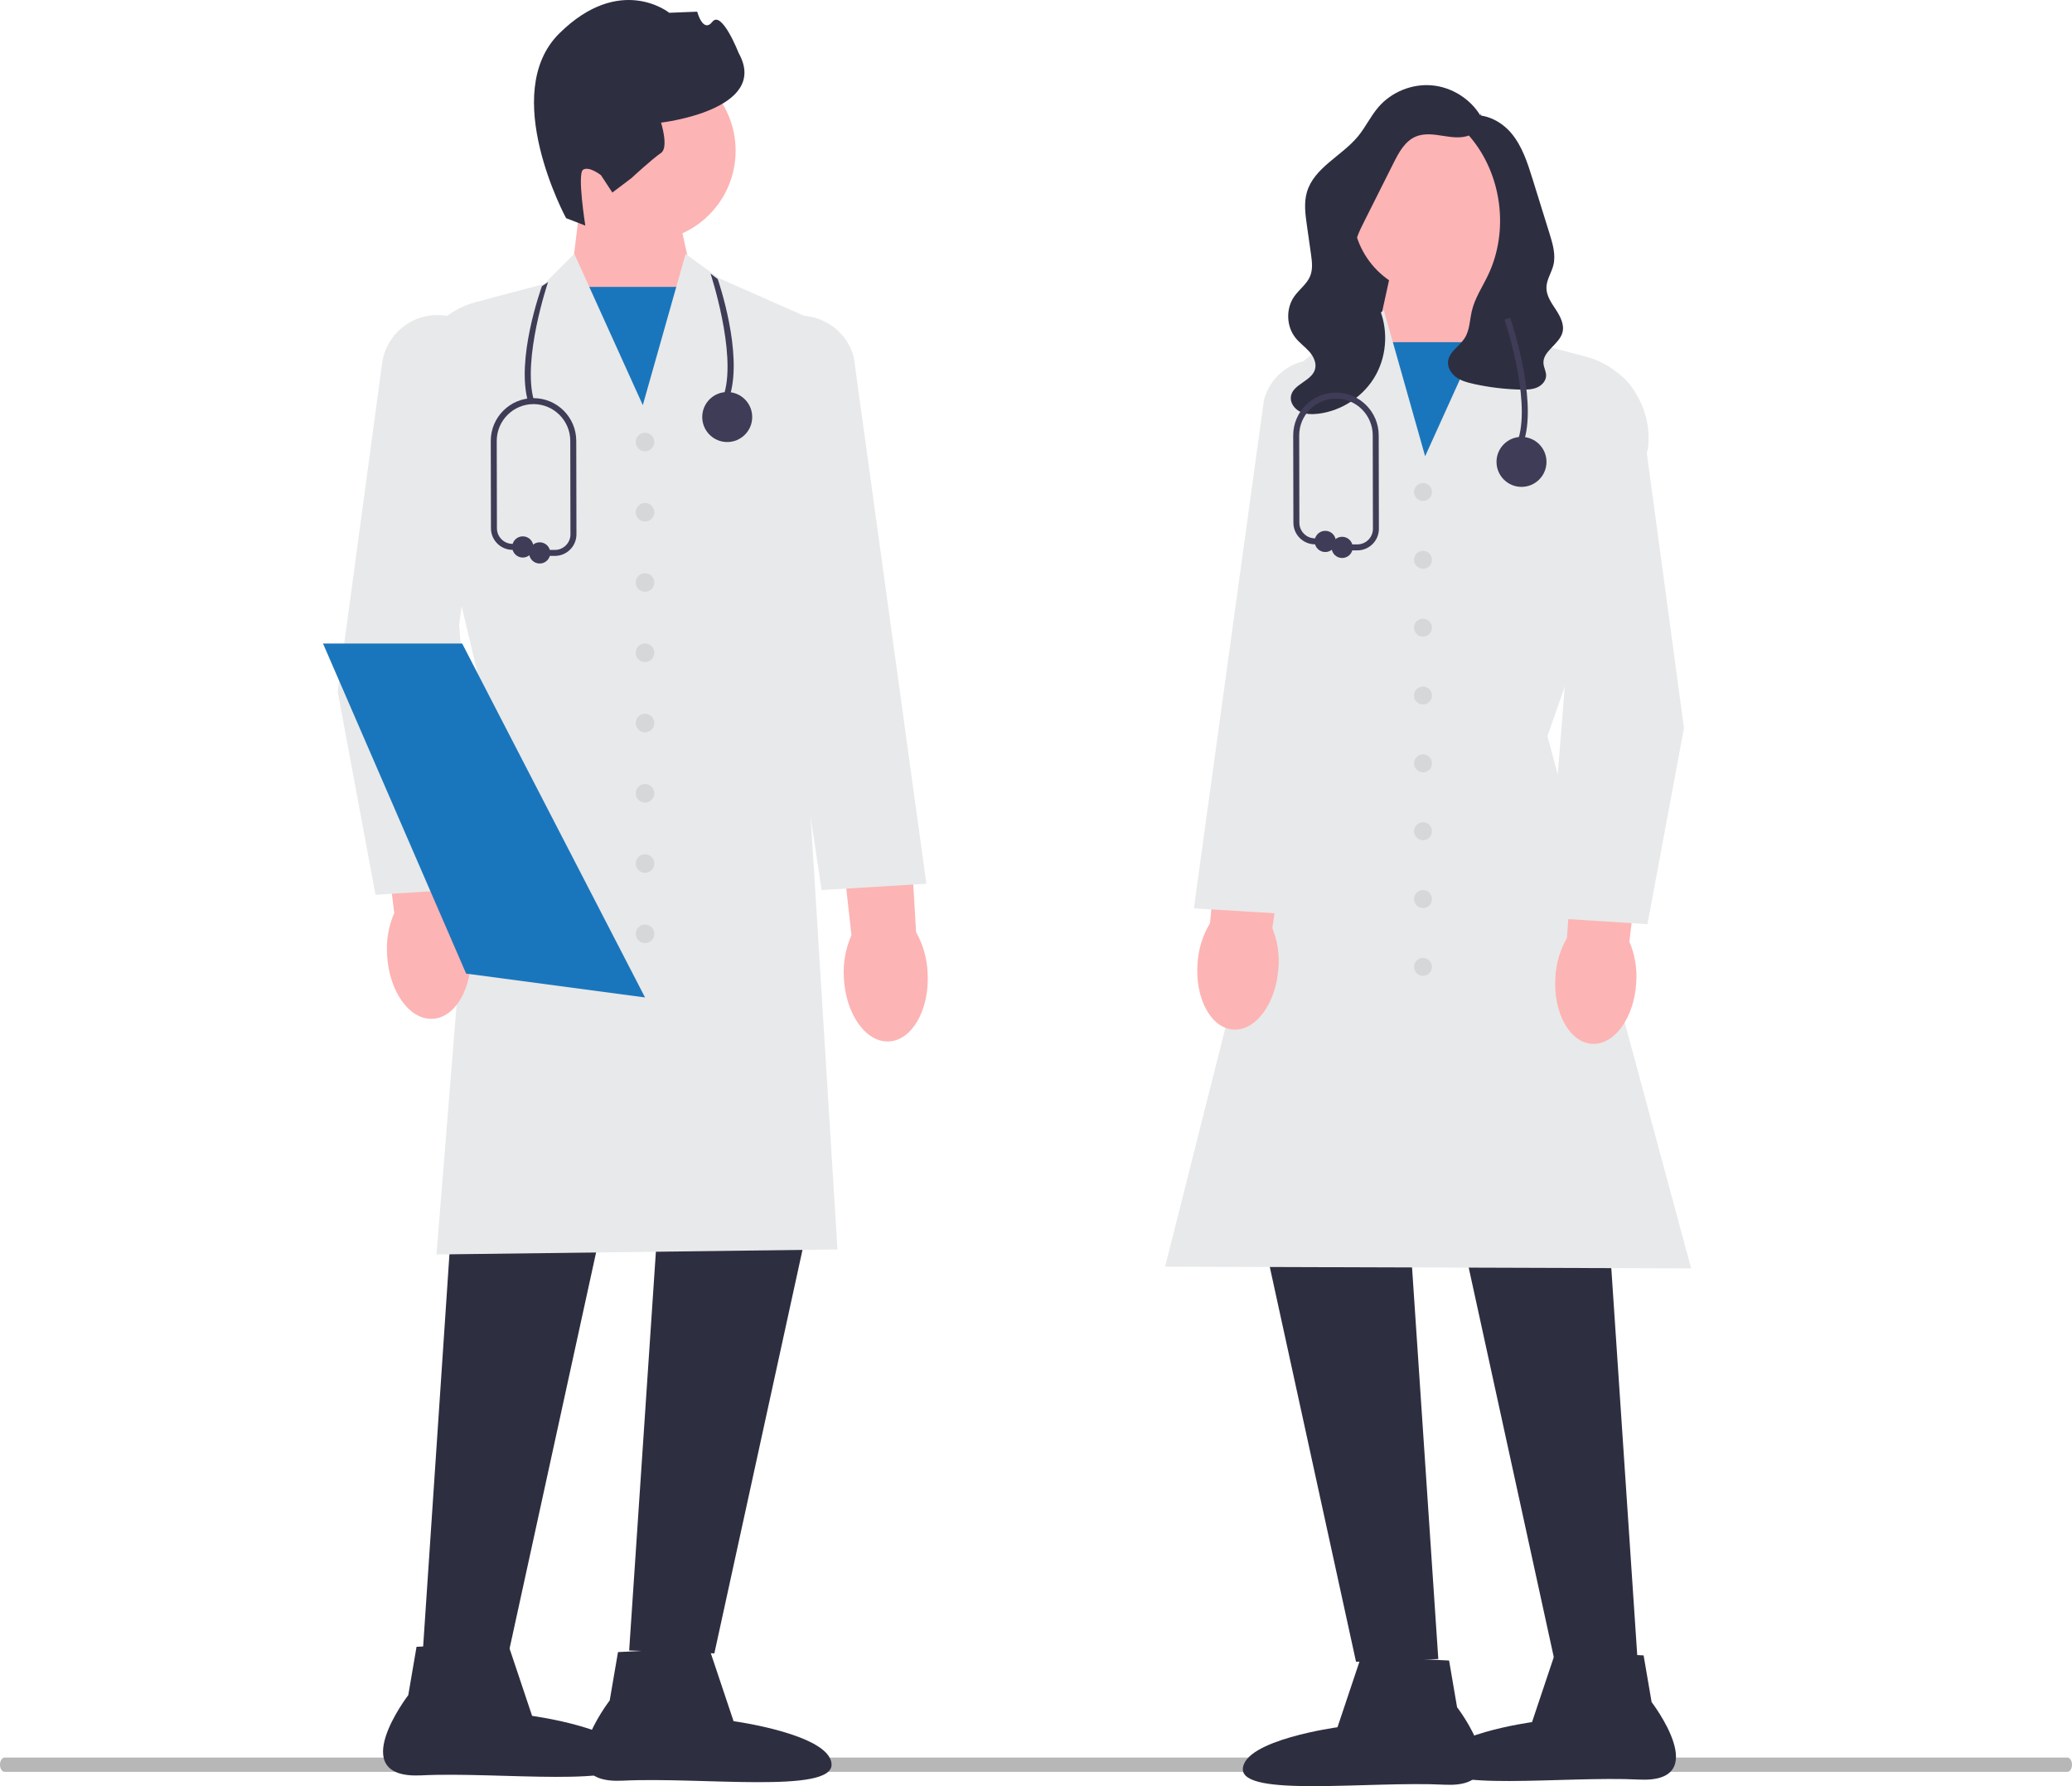 <svg width="145" height="125" viewBox="0 0 145 125" fill="none" xmlns="http://www.w3.org/2000/svg">
<g clip-path="url(#clip0_2569_2030)">
<path d="M0 123.5C0 123.777 0.146 124 0.329 124H144.671C144.854 124 145 123.777 145 123.5C145 123.223 144.854 123 144.671 123H0.329C0.146 123 0 123.223 0 123.5Z" fill="#B7B7B7"/>
<path d="M47.093 13.284L48.663 20.449L45.324 30.422L39.945 19.707L40.692 13.491L47.093 13.284Z" fill="#FDB4B4"/>
<path d="M48.956 20.078H39.668V31.304H48.956V20.078Z" fill="#1A76BC"/>
<path d="M45.136 16.893C48.639 16.893 51.479 14.053 51.479 10.549C51.479 7.045 48.639 4.204 45.136 4.204C41.633 4.204 38.793 7.045 38.793 10.549C38.793 14.053 41.633 16.893 45.136 16.893Z" fill="#FDB4B4"/>
<path d="M39.615 15.267C39.615 15.267 34.887 6.532 39.15 2.329C43.413 -1.874 46.835 0.895 46.835 0.895L48.789 0.816C48.789 0.816 49.197 2.355 49.854 1.522C50.511 0.689 51.698 3.722 51.698 3.722C53.903 7.693 46.262 8.582 46.262 8.582C46.262 8.582 46.814 10.34 46.253 10.708C45.692 11.076 44.194 12.461 44.194 12.461L42.853 13.475L42.056 12.26C42.056 12.26 41.223 11.603 40.803 11.879C40.382 12.155 40.961 15.788 40.961 15.788L39.615 15.267Z" fill="#2E2E41"/>
<path d="M32.005 79.525L29.58 115.709L35.542 115.912L43.423 79.828L32.005 79.525Z" fill="#2E2E41"/>
<path d="M46.454 79.323L44.029 115.507L49.991 115.709L57.872 79.626L46.454 79.323Z" fill="#2E2E41"/>
<path d="M30.546 87.792L33.719 48.382L28.852 27.86C28.433 24.809 30.354 21.923 33.32 21.136L38.082 19.872L40.19 17.763L44.984 28.354L47.979 17.771L50.314 19.47L57.24 22.527L57.237 22.599L56.126 47.389L58.606 87.441L58.496 87.442L30.546 87.792Z" fill="#E8E9EA"/>
<path d="M49.609 115.298L51.335 120.453C51.335 120.453 58.088 121.372 58.193 123.463C58.298 125.554 49.015 124.344 43.579 124.617C38.144 124.89 42.668 119.002 42.668 119.002L43.248 115.618L49.609 115.298Z" fill="#2E2E41"/>
<path d="M35.511 114.927L37.237 120.082C37.237 120.082 43.99 121 44.095 123.092C44.2 125.183 34.917 123.973 29.482 124.246C24.046 124.519 28.571 118.631 28.571 118.631L29.15 115.247L35.511 114.927Z" fill="#2E2E41"/>
<path d="M27.09 66.862C27.017 65.845 27.188 64.826 27.589 63.89L26.301 53.318L31.347 52.852L32.111 63.626C32.618 64.509 32.906 65.501 32.952 66.519C33.1 69.064 31.908 71.204 30.289 71.298C28.67 71.393 27.238 69.406 27.09 66.862Z" fill="#FDB4B4"/>
<path d="M59.053 68.413C58.991 67.396 59.174 66.379 59.585 65.447L58.412 54.862L63.464 54.451L64.109 65.233C64.607 66.121 64.884 67.116 64.919 68.135C65.039 70.681 63.824 72.808 62.204 72.884C60.584 72.961 59.174 70.96 59.053 68.413Z" fill="#FDB4B4"/>
<path d="M26.28 62.622L26.263 62.531L23.633 48.414L26.741 25.427C27.018 23.375 28.85 21.897 30.916 22.062C31.994 22.148 32.962 22.66 33.642 23.503C34.32 24.347 34.614 25.402 34.469 26.475L32.13 43.715L33.602 62.154L26.28 62.622Z" fill="#E8E9EA"/>
<path d="M57.495 62.291L52.207 26.982C51.932 25.947 52.093 24.863 52.662 23.942C53.232 23.022 54.129 22.394 55.189 22.175C57.217 21.755 59.219 22.995 59.748 24.997L64.828 61.847L57.495 62.291Z" fill="#E8E9EA"/>
<path d="M45.139 31.582C45.498 31.582 45.789 31.291 45.789 30.933C45.789 30.574 45.498 30.283 45.139 30.283C44.781 30.283 44.49 30.574 44.49 30.933C44.49 31.291 44.781 31.582 45.139 31.582Z" fill="#D6D7D8"/>
<path d="M45.139 36.499C45.498 36.499 45.789 36.208 45.789 35.849C45.789 35.491 45.498 35.2 45.139 35.2C44.781 35.2 44.49 35.491 44.49 35.849C44.49 36.208 44.781 36.499 45.139 36.499Z" fill="#D6D7D8"/>
<path d="M45.139 41.416C45.498 41.416 45.789 41.125 45.789 40.766C45.789 40.408 45.498 40.117 45.139 40.117C44.781 40.117 44.49 40.408 44.49 40.766C44.49 41.125 44.781 41.416 45.139 41.416Z" fill="#D6D7D8"/>
<path d="M45.139 46.333C45.498 46.333 45.789 46.042 45.789 45.683C45.789 45.325 45.498 45.034 45.139 45.034C44.781 45.034 44.49 45.325 44.49 45.683C44.49 46.042 44.781 46.333 45.139 46.333Z" fill="#D6D7D8"/>
<path d="M45.139 51.25C45.498 51.25 45.789 50.959 45.789 50.6C45.789 50.242 45.498 49.951 45.139 49.951C44.781 49.951 44.49 50.242 44.49 50.6C44.49 50.959 44.781 51.25 45.139 51.25Z" fill="#D6D7D8"/>
<path d="M45.139 56.166C45.498 56.166 45.789 55.876 45.789 55.517C45.789 55.158 45.498 54.868 45.139 54.868C44.781 54.868 44.49 55.158 44.49 55.517C44.49 55.876 44.781 56.166 45.139 56.166Z" fill="#D6D7D8"/>
<path d="M45.139 61.083C45.498 61.083 45.789 60.793 45.789 60.434C45.789 60.075 45.498 59.785 45.139 59.785C44.781 59.785 44.49 60.075 44.49 60.434C44.49 60.793 44.781 61.083 45.139 61.083Z" fill="#D6D7D8"/>
<path d="M45.139 66C45.498 66 45.789 65.71 45.789 65.351C45.789 64.992 45.498 64.701 45.139 64.701C44.781 64.701 44.49 64.992 44.49 65.351C44.49 65.71 44.781 66 45.139 66Z" fill="#D6D7D8"/>
<path d="M45.14 69.804L32.857 68.166L32.62 68.135L26.342 53.655L22.604 45.034H32.342L45.14 69.804Z" fill="#1A76BC"/>
<path d="M94.392 14.86L102.202 10.58V22.808H93.17L94.392 14.86Z" fill="#2E2E41"/>
<path d="M103.876 17.586L104.596 23.589L99.402 33.936L96.178 24.305L97.694 17.386L103.876 17.586Z" fill="#FDB4B4"/>
<path d="M104.865 23.947H95.897V34.787H104.865V23.947Z" fill="#1A76BC"/>
<path d="M112.264 81.354L114.606 116.297L108.849 116.492L101.238 81.647L112.264 81.354Z" fill="#2E2E41"/>
<path d="M98.311 81.159L100.653 116.102L94.896 116.297L87.285 81.451L98.311 81.159Z" fill="#2E2E41"/>
<path d="M118.347 88.765L118.21 88.765L81.535 88.645L81.568 88.515L90.997 51.146L88.635 32.287C88.188 28.713 90.1 25.335 93.394 23.882L94.583 23.357L96.842 21.714L99.732 31.929L104.36 21.706L106.399 23.745L110.997 24.965C113.862 25.726 115.719 28.515 115.315 31.453L115.31 31.473L108.289 51.515L118.347 88.765Z" fill="#E8E9EA"/>
<path d="M95.265 115.9L101.408 116.209L101.967 119.476C101.967 119.476 106.337 125.163 101.088 124.899C95.838 124.635 86.874 125.804 86.975 123.784C87.077 121.765 93.598 120.878 93.598 120.878L95.265 115.9Z" fill="#2E2E41"/>
<path d="M108.879 115.542L115.021 115.85L115.581 119.118C115.581 119.118 119.95 124.804 114.701 124.54C109.452 124.276 100.487 125.445 100.589 123.426C100.69 121.406 107.212 120.519 107.212 120.519L108.879 115.542Z" fill="#2E2E41"/>
<path d="M114.505 68.767C114.362 71.224 112.979 73.142 111.415 73.051C109.852 72.96 108.701 70.894 108.844 68.436C108.888 67.453 109.166 66.495 109.656 65.642L110.393 55.238L115.267 55.688L114.023 65.897C114.41 66.801 114.576 67.785 114.505 68.767Z" fill="#FDB4B4"/>
<path d="M89.46 67.832C89.265 70.286 87.841 72.174 86.28 72.05C84.719 71.925 83.612 69.835 83.808 67.381C83.872 66.399 84.171 65.448 84.679 64.605L85.637 54.219L90.5 54.773L89.039 64.953C89.407 65.865 89.552 66.853 89.46 67.832Z" fill="#FDB4B4"/>
<path d="M115.289 64.677L108.211 64.225L108.22 64.118L109.634 46.414L107.375 29.766C107.234 28.729 107.518 27.709 108.174 26.894C108.831 26.079 109.766 25.584 110.809 25.501C112.806 25.343 114.577 26.77 114.845 28.754L117.846 50.953L117.843 50.969L115.289 64.677Z" fill="#E8E9EA"/>
<path d="M90.638 63.998L83.549 63.57L83.564 63.458L88.453 27.992C88.967 26.044 90.903 24.846 92.862 25.251C93.887 25.463 94.754 26.07 95.305 26.96C95.855 27.85 96.01 28.897 95.742 29.909L90.638 63.998Z" fill="#E8E9EA"/>
<path d="M99.582 35.056C99.928 35.056 100.209 34.775 100.209 34.429C100.209 34.083 99.928 33.802 99.582 33.802C99.236 33.802 98.955 34.083 98.955 34.429C98.955 34.775 99.236 35.056 99.582 35.056Z" fill="#D6D7D8"/>
<path d="M99.582 39.804C99.928 39.804 100.209 39.524 100.209 39.177C100.209 38.831 99.928 38.55 99.582 38.55C99.236 38.55 98.955 38.831 98.955 39.177C98.955 39.524 99.236 39.804 99.582 39.804Z" fill="#D6D7D8"/>
<path d="M99.582 44.553C99.928 44.553 100.209 44.272 100.209 43.925C100.209 43.579 99.928 43.298 99.582 43.298C99.236 43.298 98.955 43.579 98.955 43.925C98.955 44.272 99.236 44.553 99.582 44.553Z" fill="#D6D7D8"/>
<path d="M99.582 49.301C99.928 49.301 100.209 49.02 100.209 48.674C100.209 48.327 99.928 48.047 99.582 48.047C99.236 48.047 98.955 48.327 98.955 48.674C98.955 49.02 99.236 49.301 99.582 49.301Z" fill="#D6D7D8"/>
<path d="M99.582 54.049C99.928 54.049 100.209 53.768 100.209 53.422C100.209 53.075 99.928 52.795 99.582 52.795C99.236 52.795 98.955 53.075 98.955 53.422C98.955 53.768 99.236 54.049 99.582 54.049Z" fill="#D6D7D8"/>
<path d="M99.582 58.797C99.928 58.797 100.209 58.516 100.209 58.17C100.209 57.824 99.928 57.543 99.582 57.543C99.236 57.543 98.955 57.824 98.955 58.17C98.955 58.516 99.236 58.797 99.582 58.797Z" fill="#D6D7D8"/>
<path d="M99.582 63.545C99.928 63.545 100.209 63.264 100.209 62.918C100.209 62.572 99.928 62.291 99.582 62.291C99.236 62.291 98.955 62.572 98.955 62.918C98.955 63.264 99.236 63.545 99.582 63.545Z" fill="#D6D7D8"/>
<path d="M99.582 68.293C99.928 68.293 100.209 68.013 100.209 67.666C100.209 67.32 99.928 67.039 99.582 67.039C99.236 67.039 98.955 67.32 98.955 67.666C98.955 68.013 99.236 68.293 99.582 68.293Z" fill="#D6D7D8"/>
<path d="M100.534 20.649C103.772 20.649 106.398 18.023 106.398 14.784C106.398 11.544 103.772 8.918 100.534 8.918C97.295 8.918 94.67 11.544 94.67 14.784C94.67 18.023 97.295 20.649 100.534 20.649Z" fill="#FDB4B4"/>
<path d="M103.607 7.936C103.888 8.508 103.442 9.222 102.852 9.462C102.263 9.703 101.597 9.605 100.968 9.505C100.339 9.405 99.671 9.31 99.084 9.555C98.323 9.871 97.894 10.665 97.524 11.402C96.834 12.777 96.144 14.153 95.454 15.528C95.117 16.2 94.773 16.902 94.766 17.654C94.754 19.034 95.849 20.137 96.437 21.384C97.154 22.904 97.095 24.766 96.283 26.237C95.472 27.708 93.928 28.75 92.26 28.953C91.822 29.006 91.357 29 90.963 28.801C90.568 28.602 90.267 28.166 90.34 27.73C90.483 26.878 91.786 26.678 92.025 25.848C92.15 25.414 91.929 24.951 91.631 24.612C91.332 24.273 90.955 24.009 90.671 23.658C90.015 22.85 89.972 21.603 90.569 20.751C90.92 20.25 91.464 19.878 91.691 19.31C91.884 18.826 91.814 18.282 91.741 17.766C91.646 17.103 91.552 16.439 91.458 15.776C91.348 15.002 91.24 14.2 91.457 13.45C91.955 11.729 93.897 10.921 95.036 9.539C95.565 8.897 95.921 8.124 96.464 7.494C97.376 6.435 98.81 5.851 100.201 5.973C101.592 6.094 102.904 6.918 103.618 8.118" fill="#2E2E41"/>
<path d="M102.681 8.045C102.394 8.147 102.288 8.52 102.371 8.813C102.453 9.106 102.669 9.339 102.867 9.57C105.102 12.188 105.622 16.146 104.137 19.251C103.743 20.078 103.217 20.855 103.004 21.745C102.849 22.393 102.857 23.104 102.498 23.665C102.132 24.236 101.407 24.619 101.335 25.293C101.289 25.726 101.553 26.146 101.907 26.4C102.26 26.654 102.692 26.77 103.117 26.865C104.221 27.111 105.349 27.245 106.48 27.265C106.849 27.271 107.229 27.263 107.567 27.116C107.906 26.97 108.194 26.651 108.198 26.282C108.201 25.992 108.034 25.725 108.013 25.436C107.949 24.569 109.114 24.109 109.341 23.27C109.49 22.719 109.196 22.152 108.883 21.674C108.57 21.197 108.212 20.696 108.22 20.125C108.227 19.578 108.57 19.097 108.704 18.567C108.888 17.833 108.661 17.066 108.437 16.344C108.246 15.73 108.055 15.116 107.864 14.503C107.661 13.85 107.458 13.197 107.255 12.545C106.9 11.406 106.528 10.234 105.761 9.32C104.994 8.406 103.723 7.807 102.591 8.18" fill="#2E2E41"/>
<path d="M106.677 30.775L106.275 30.657C107.113 27.785 105.307 22.426 105.289 22.372L105.685 22.237C105.762 22.462 107.551 27.777 106.677 30.775Z" fill="#3F3C57"/>
<path d="M106.475 34.073C107.441 34.073 108.224 33.29 108.224 32.324C108.224 31.358 107.441 30.575 106.475 30.575C105.51 30.575 104.727 31.358 104.727 32.324C104.727 33.29 105.51 34.073 106.475 34.073Z" fill="#3F3C57"/>
<path d="M94.985 38.517H93.924C93.809 38.517 93.715 38.423 93.715 38.308C93.715 38.192 93.809 38.098 93.924 38.098H94.985C95.277 38.098 95.552 37.984 95.758 37.778C95.965 37.571 96.078 37.296 96.078 37.004L96.065 30.469C96.065 29.049 94.91 27.895 93.492 27.895C92.073 27.895 90.919 29.049 90.919 30.469L90.931 36.585C90.933 37.182 91.419 37.671 92.016 37.675L92.744 37.681C92.859 37.682 92.952 37.776 92.951 37.892C92.95 38.007 92.857 38.1 92.742 38.1H92.74L92.012 38.094C91.187 38.088 90.514 37.411 90.513 36.586L90.5 30.469C90.5 28.819 91.842 27.476 93.492 27.476C95.141 27.476 96.483 28.819 96.483 30.469L96.496 37.003C96.497 37.407 96.34 37.787 96.055 38.073C95.769 38.359 95.389 38.517 94.985 38.517Z" fill="#3F3C57"/>
<path d="M92.742 38.633C93.152 38.633 93.484 38.3 93.484 37.89C93.484 37.48 93.152 37.148 92.742 37.148C92.332 37.148 92 37.48 92 37.89C92 38.3 92.332 38.633 92.742 38.633Z" fill="#3F3C57"/>
<path d="M93.924 39.05C94.333 39.05 94.665 38.718 94.665 38.308C94.665 37.898 94.333 37.566 93.924 37.566C93.514 37.566 93.182 37.898 93.182 38.308C93.182 38.718 93.514 39.05 93.924 39.05Z" fill="#3F3C57"/>
<path d="M51.093 27.636L50.691 27.519C51.528 24.647 49.743 19.204 49.725 19.15L50.227 19.529C50.304 19.754 51.967 24.638 51.093 27.636Z" fill="#3F3C57"/>
<path d="M36.964 28.146L37.366 28.029C36.529 25.157 38.334 19.797 38.352 19.744L37.922 20.032C37.846 20.257 36.09 25.148 36.964 28.146Z" fill="#3F3C57"/>
<path d="M50.891 30.935C51.857 30.935 52.64 30.151 52.64 29.185C52.64 28.219 51.857 27.436 50.891 27.436C49.925 27.436 49.143 28.219 49.143 29.185C49.143 30.151 49.925 30.935 50.891 30.935Z" fill="#3F3C57"/>
<path d="M38.829 38.904H37.768C37.653 38.904 37.559 38.81 37.559 38.694C37.559 38.579 37.653 38.485 37.768 38.485H38.829C39.121 38.485 39.396 38.371 39.602 38.164C39.809 37.957 39.922 37.682 39.921 37.39L39.908 30.855C39.908 29.436 38.754 28.281 37.336 28.281C35.917 28.281 34.762 29.436 34.762 30.855L34.775 36.971C34.776 37.568 35.263 38.057 35.859 38.062L36.587 38.068C36.703 38.068 36.796 38.163 36.795 38.279C36.794 38.394 36.701 38.486 36.586 38.486H36.584L35.856 38.481C35.031 38.474 34.358 37.798 34.357 36.972L34.344 30.855C34.344 29.205 35.686 27.863 37.336 27.863C38.985 27.863 40.327 29.205 40.327 30.855L40.34 37.389C40.341 37.794 40.184 38.174 39.898 38.46C39.613 38.746 39.233 38.904 38.829 38.904Z" fill="#3F3C57"/>
<path d="M36.586 39.019C36.995 39.019 37.328 38.687 37.328 38.277C37.328 37.867 36.995 37.535 36.586 37.535C36.176 37.535 35.844 37.867 35.844 38.277C35.844 38.687 36.176 39.019 36.586 39.019Z" fill="#3F3C57"/>
<path d="M37.767 39.437C38.177 39.437 38.509 39.104 38.509 38.694C38.509 38.285 38.177 37.952 37.767 37.952C37.358 37.952 37.025 38.285 37.025 38.694C37.025 39.104 37.358 39.437 37.767 39.437Z" fill="#3F3C57"/>
</g>
<defs>
<clipPath id="clip0_2569_2030">
<rect width="145" height="125" fill="white"/>
</clipPath>
</defs>
</svg>
